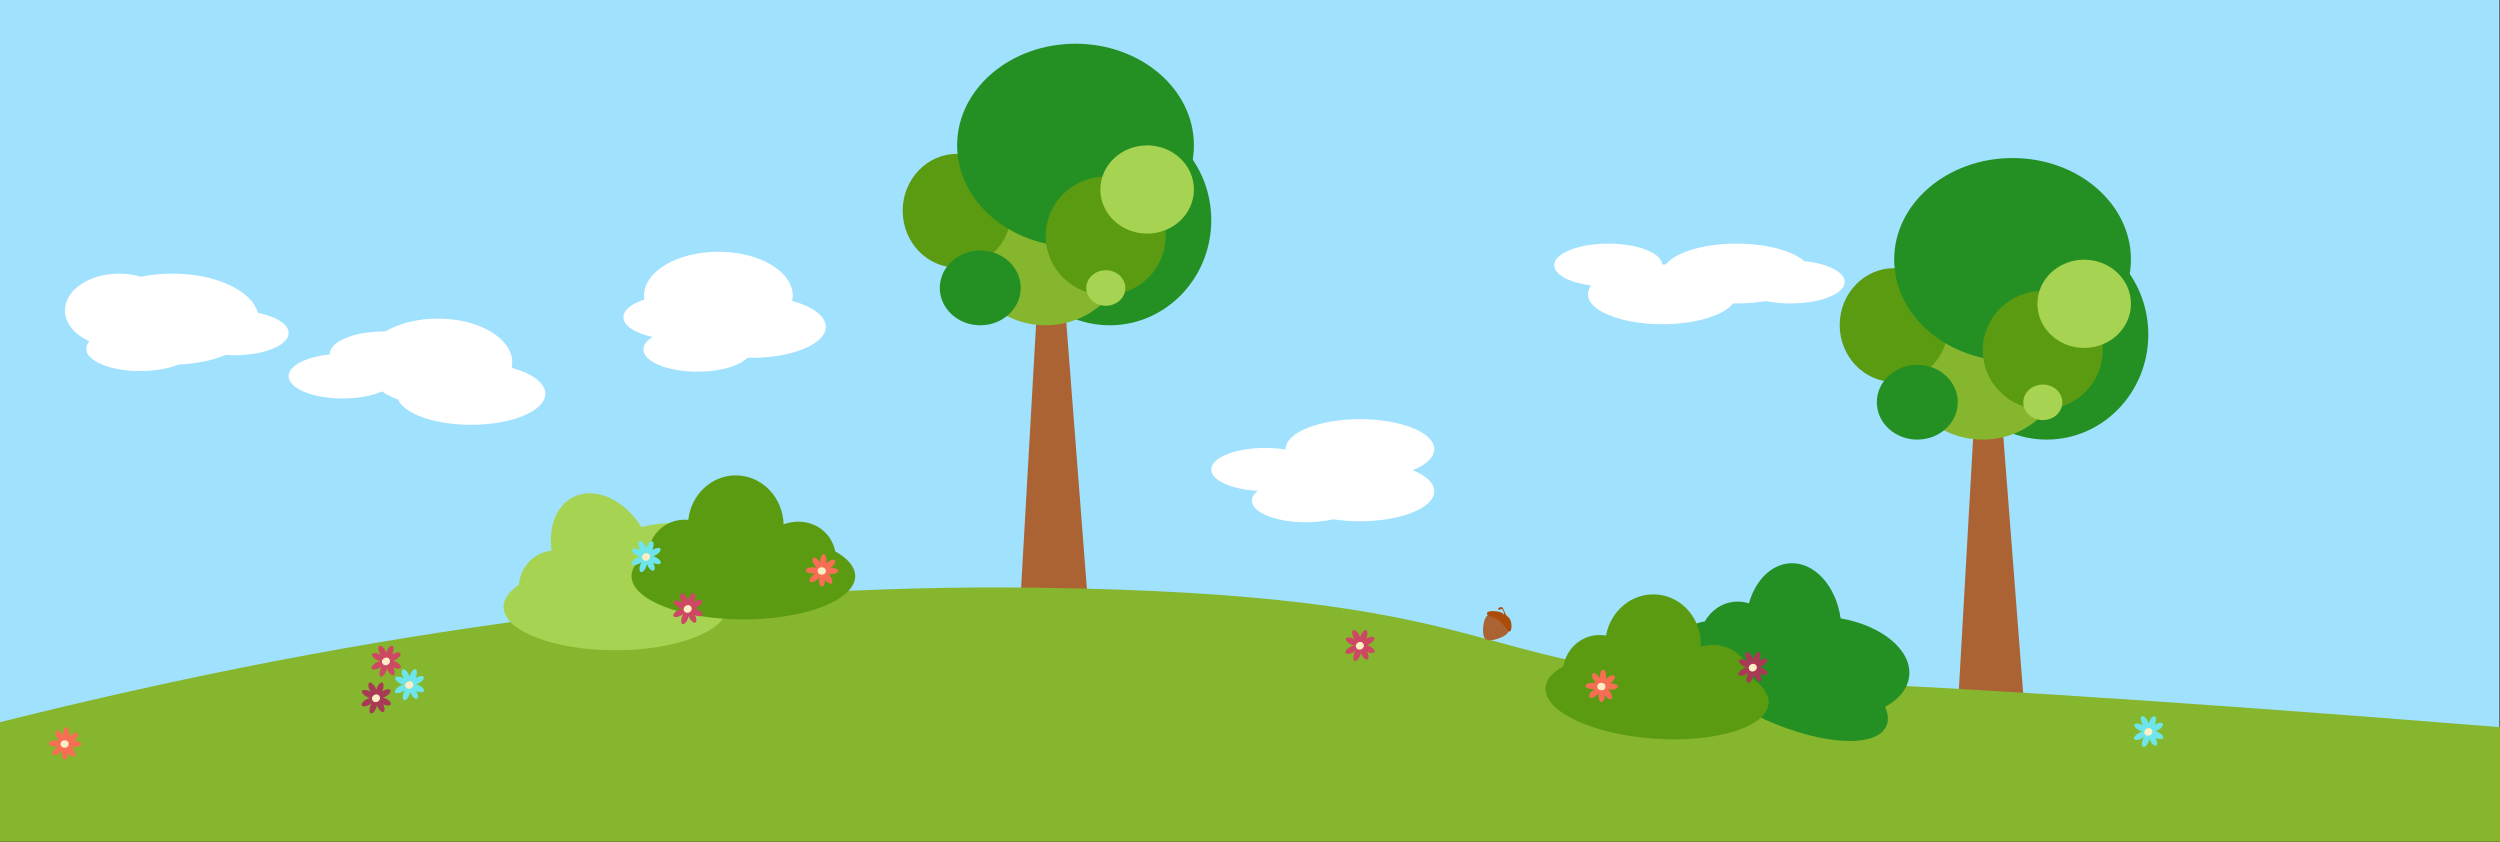 <svg class="scene" viewBox="0 0 4002 1348">
  <rect x="0" y="0" width="4002" height="1348" fill="#333333" stroke="none"/>
  <g id="scene" fill="none" fillRule="evenodd">
    <g id="sky">
      <path id="skybg" fill="#A0E1FE" d="M0 0h4001v1189H0z"/>
      <g id="cloud1" fill="#FFF">
        <g>
          <path d="M285.753 583.526c28.363-1.045 54.364-6.615 75.43-15.352 4.657.32 9.44.486 14.317.486 47.773 0 86.5-15.954 86.5-35.635 0-14.192-20.14-26.447-49.29-32.178C403.47 465.347 345.784 438 276 438c-17.822 0-34.855 1.784-50.493 5.03-10.703-3.233-22.547-5.03-35.007-5.03-47.773 0-86.5 26.413-86.5 58.995 0 20.634 15.532 38.793 39.056 49.337-3.273 3.76-5.056 7.81-5.056 12.033 0 19.68 38.727 35.635 86.5 35.635 23.93 0 45.593-4.004 61.253-10.474z"/>
        </g>
      </g>
      <g id="cloud2" fill="#FFF">
        <g>
          <path d="M616.73 530.666C638.272 517.9 668.074 510 701 510c65.722 0 119 31.476 119 70.304 0 2.873-.292 5.706-.86 8.49 32.436 8.868 53.86 24.168 53.86 41.556 0 27.42-53.278 49.65-119 49.65-58.138 0-106.538-17.395-116.934-40.39-9.53-3.594-18.136-7.967-25.56-12.967-15.776 6.928-38.17 11.254-63.006 11.254-47.773 0-86.5-16.005-86.5-35.747 0-16.83 28.14-30.942 66.034-34.742-.023-.334-.034-.67-.034-1.006 0-19.743 38.727-35.748 86.5-35.748.745 0 1.488.004 2.23.012z"/>
        </g>
      </g>
      <g id="cloud3" fill="#FFF">
        <g>
          <path d="M1031.473 479.518c-.313-2.076-.473-4.18-.473-6.303 0-38.78 53.278-70.215 119-70.215 65.722 0 119 31.436 119 70.215 0 2.87-.292 5.7-.86 8.48 32.436 8.856 53.86 24.137 53.86 41.503 0 27.386-53.278 49.587-119 49.587-2.12 0-4.226-.023-6.318-.07-12.85 13.07-43.91 22.285-80.182 22.285-47.773 0-86.5-15.985-86.5-35.702 0-7.358 5.392-14.196 14.635-19.878-27.71-5.95-46.635-17.91-46.635-31.693 0-11.47 13.105-21.677 33.473-28.21z"/>
        </g>
      </g>
      <g id="cloud4" fill="#FFF">
        <g>
          <path d="M2058.007 719.53c-.005-.18-.007-.358-.007-.537 0-26.506 53.278-47.993 119-47.993 65.722 0 119 21.487 119 47.993 0 13.14-13.094 25.047-34.307 33.714 21.213 8.667 34.307 20.573 34.307 33.714 0 26.51-53.278 48-119 48-15.026 0-29.4-1.12-42.638-3.17-12.86 3.03-27.853 4.76-43.862 4.76-47.773 0-86.5-15.45-86.5-34.5 0-5.69 3.454-11.06 9.572-15.79-42.128-2.32-74.572-16.74-74.572-34.18 0-19.05 38.727-34.5 86.5-34.5 11.498 0 22.47.9 32.507 2.52z"/>
        </g>
      </g>
      <g id="cloud5" fill="#FFF">
        <g>
          <path d="M2547.182 457.1c-3.37 4.435-5.182 9.142-5.182 14.02 0 26.443 53.278 47.88 119 47.88 53.078 0 98.04-13.982 113.375-33.292 1.864.035 3.74.053 5.625.053 16.602 0 32.41-1.36 46.766-3.83 11.898 2.46 25.41 3.84 39.734 3.84 47.773 0 86.5-15.41 86.5-34.43 0-16.01-27.48-29.47-64.7-33.32-18.758-16.52-60.196-28.01-108.3-28.01-53.078 0-98.04 13.98-113.375 33.29-1.864-.03-3.74-.05-5.625-.05h-.05c-1.573-18.46-39.676-33.24-86.45-33.24-47.773 0-86.5 15.42-86.5 34.43 0 15.22 24.796 28.13 59.182 32.68z"/>
        </g>
      </g>
    </g>
    <g id="tree1">
      <g transform="translate(1445 70)">
        <path id="Tree-Stump" fill="#AB6333" d="M220.598 325.112L188.985 882h106.65L252.56 325.112z"/>
        <ellipse id="Leaf1" cx="331.418" cy="282.434" fill="#249024" rx="162.582" ry="168.281"/>
        <ellipse id="Leaf2" cx="228.935" cy="327.02" fill="#86B62D" rx="130.274" ry="123.695"/>
        <ellipse id="Leaf3" cx="87.023" cy="267.341" fill="#5B9B12" rx="87.023" ry="91.08"/>
        <ellipse id="Leaf4" cx="276.703" cy="162.556" fill="#249024" rx="189.506" ry="162.556"/>
        <ellipse id="Leaf5" cx="324.991" cy="307.59" fill="#5B9B12" rx="96.056" ry="94.897"/>
        <ellipse id="Leaf6" cx="124.195" cy="390.863" fill="#249024" rx="64.79" ry="59.852"/>
        <ellipse id="Leaf7" cx="391.344" cy="233.338" fill="#A6D452" rx="74.864" ry="70.609"/>
        <ellipse id="Leaf8" cx="325.165" cy="391.036" fill="#A6D452" rx="31.266" ry="28.452"/>
      </g>
    </g>
    <g id="tree1">
      <g transform="translate(2945 253)">
        <path id="Tree-Stump" fill="#AB6333" d="M220.598 325.112L188.985 882h106.65L252.56 325.112z"/>
        <ellipse id="Leaf1" cx="331.418" cy="282.434" fill="#249024" rx="162.582" ry="168.281"/>
        <ellipse id="Leaf2" cx="228.935" cy="327.02" fill="#86B62D" rx="130.274" ry="123.695"/>
        <ellipse id="Leaf3" cx="87.023" cy="267.341" fill="#5B9B12" rx="87.023" ry="91.08"/>
        <ellipse id="Leaf4" cx="276.703" cy="162.556" fill="#249024" rx="189.506" ry="162.556"/>
        <ellipse id="Leaf5" cx="324.991" cy="307.59" fill="#5B9B12" rx="96.056" ry="94.897"/>
        <ellipse id="Leaf6" cx="124.195" cy="390.863" fill="#249024" rx="64.79" ry="59.852"/>
        <ellipse id="Leaf7" cx="391.344" cy="233.338" fill="#A6D452" rx="74.864" ry="70.609"/>
        <ellipse id="Leaf8" cx="325.165" cy="391.036" fill="#A6D452" rx="31.266" ry="28.452"/>
      </g>
    </g>
    <path id="grass" fill="#86B62D" d="M0 1156.05c599.036-149.95 1151.44-221.717 1657.213-215.307 758.66 9.614 687.695 132.164 1112.317 145.292 283.08 8.752 693.904 34.757 1232.47 78.016v183.45H0v-191.45z"/>
    <g id="bush3" fill="#A6D452">
      <g>
        <path d="M1026.917 843.654c64.974-16.385 124.987.088 137.823 39.593 6.303 19.4.137 40.995-15.138 60.903 9.243 8.382 14.36 17.613 14.36 27.308 0 38.36-80.122 69.458-178.96 69.458-98.837 0-178.96-31.097-178.96-69.458 0-12.75 8.85-24.698 24.3-34.968 1.907-19.32 11.888-36.92 28.803-47.084 7.47-4.488 15.585-7.102 23.865-7.985-5.38-37.42 6.956-71.54 34.31-85.48 34.864-17.76 81.906 3.48 109.597 47.72z"/>
      </g>
    </g>
    <g id="bush4" fill="#5B9B12">
      <g>
        <path d="M1337.094 882.68C1357.21 893.892 1369 907.512 1369 922.2c0 38.292-80.14 69.333-179 69.333s-179-31.04-179-69.333c0-13.146 9.446-25.438 25.853-35.913 2.18-18.882 12.115-36.012 28.723-45.992 11.17-6.71 23.776-9.24 36.217-8.064 4.41-40.1 36.778-71.23 76.054-71.23 41.563 0 75.39 34.87 76.535 78.33 23.69-8.57 50.053-4.07 67.37 13.86 8.074 8.36 13.163 18.59 15.342 29.5z"/>
      </g>
    </g>
    <g id="bush2" fill="#249024">
      <g>
        <path d="M2946.458 989.855c66.02 11.46 114.145 50.917 109.803 92.227-2.13 20.287-16.54 37.507-38.6 49.48 5.04 11.418 5.96 21.932 2.02 30.79-15.6 35.043-101.45 30.863-191.74-9.338-90.29-40.2-150.84-101.2-135.24-136.243 5.19-11.64 18.13-18.96 36.42-22.06 9.6-16.87 25.88-28.89 45.47-31.29 8.65-1.06 17.13-.15 25.05 2.41 10.31-36.38 35.46-62.53 66.12-64.13 39.08-2.05 73.41 36.49 80.72 88.17z"/>
      </g>
    </g>
    <g id="bush1" fill="#5B9B12">
      <g>
        <path d="M2802.134 1084.13c19.285 12.588 30.097 26.998 29.072 41.65-2.67 38.2-84.782 63.574-183.4 56.678-98.618-6.896-176.4-43.452-173.728-81.65.917-13.115 11.198-24.718 28.296-34.023 3.49-18.683 14.597-35.08 31.86-43.876 11.61-5.92 24.363-7.56 36.692-5.52 7.196-39.7 41.658-68.49 80.837-65.75 41.462 2.89 72.776 40.03 70.886 83.47 24.23-6.91 50.21-.57 66.23 18.52 7.47 8.9 11.83 19.46 13.25 30.49z"/>
      </g>
    </g>
    <g id="flower1">
      <g transform="translate(1290 887)">
        <path id="leaves1" fill="#F76E54" d="M15.667 30.53c-1.417.3-2.998.47-4.667.47-6.075 0-11-2.24-11-5s4.925-5 11-5c2.49 0 4.788.376 6.632 1.01-1.285-1.084-2.57-2.49-3.728-4.142C10.42 12.89 9.43 7.573 11.69 5.988c2.263-1.583 6.92 1.168 10.406 6.144.35.5.674 1.003.973 1.506-.08-.9-.1-1.843-.07-2.812.21-6.072 2.62-10.916 5.38-10.82 2.76.097 4.82 5.097 4.61 11.168-.06 1.504-.24 2.93-.54 4.228.69-.762 1.46-1.514 2.32-2.232 4.65-3.905 9.86-5.356 11.64-3.24 1.77 2.115-.56 6.995-5.21 10.9-.53.44-1.06.85-1.59 1.227.42-.03.85-.05 1.29-.056 6.07-.1 11.04 2.05 11.09 4.81.05 2.76-4.84 5.09-10.91 5.19-1.85.04-3.59-.14-5.13-.48 1.08 1 2.15 2.22 3.13 3.62 3.48 4.98 4.47 10.3 2.21 11.88-2.24 1.57-6.83-1.11-10.31-6 0 .06-.01.11-.01.17-.21 6.07-2.62 10.92-5.38 10.82-2.76-.09-4.83-5.09-4.62-11.17.04-1.09.15-2.15.32-3.15-.86 1.08-1.91 2.15-3.11 3.16-4.66 3.91-9.87 5.36-11.64 3.24-1.78-2.11.56-6.99 5.21-10.9 1.28-1.07 2.6-1.96 3.88-2.64zm4.025-1.466c1.65-.28 2.993-.02 3.734.865.3.35.483.79.557 1.29.73-.81 1.55-1.25 2.4-1.22.458.01.895.16 1.307.43.195-.63.526-1.12 1-1.45.485-.34 1.08-.48 1.75-.45-.278-.43-.43-.89-.438-1.36-.014-.8.387-1.57 1.112-2.25-.64-.14-1.167-.43-1.54-.87-.518-.62-.686-1.47-.55-2.47-.452.26-.924.4-1.408.38-.762-.03-1.47-.43-2.094-1.12.026 1.42-.365 2.54-1.213 3.14-.79.54-1.85.57-3.06.17.48.56.74 1.17.74 1.81 0 1.15-.86 2.21-2.31 3.06z"/>
        <ellipse id="nectar1" cx="25.5" cy="27" fill="#FEEEC5" rx="6.5" ry="6"/>
      </g>
    </g>
    <g id="flower2">
      <g transform="rotate(-29 2201.385 -1490.847)">
        <path id="leaves2" fill="#6DE5EA" d="M15.667 30.53c-1.417.3-2.998.47-4.667.47-6.075 0-11-2.24-11-5s4.925-5 11-5c2.49 0 4.788.376 6.632 1.01-1.285-1.084-2.57-2.49-3.728-4.142C10.42 12.89 9.43 7.573 11.69 5.988c2.263-1.583 6.92 1.168 10.406 6.144.35.5.674 1.003.973 1.506-.08-.9-.1-1.843-.07-2.812.21-6.072 2.62-10.916 5.38-10.82 2.76.097 4.82 5.097 4.61 11.168-.06 1.504-.24 2.93-.54 4.228.69-.762 1.46-1.514 2.32-2.232 4.65-3.905 9.86-5.356 11.64-3.24 1.77 2.115-.56 6.995-5.21 10.9-.53.44-1.06.85-1.59 1.227.42-.03.85-.05 1.29-.056 6.07-.1 11.04 2.05 11.09 4.81.05 2.76-4.84 5.09-10.91 5.19-1.85.04-3.59-.14-5.13-.48 1.08 1 2.15 2.22 3.13 3.62 3.48 4.98 4.47 10.3 2.21 11.88-2.24 1.57-6.83-1.11-10.31-6 0 .06-.01.11-.01.17-.21 6.07-2.62 10.92-5.38 10.82-2.76-.09-4.83-5.09-4.62-11.17.04-1.09.15-2.15.32-3.15-.86 1.08-1.91 2.15-3.11 3.16-4.66 3.91-9.87 5.36-11.64 3.24-1.78-2.11.56-6.99 5.21-10.9 1.28-1.07 2.6-1.96 3.88-2.64zm4.025-1.466c1.65-.28 2.993-.02 3.734.865.3.35.483.79.557 1.29.73-.81 1.55-1.25 2.4-1.22.458.01.895.16 1.307.43.195-.63.526-1.12 1-1.45.485-.34 1.08-.48 1.75-.45-.278-.43-.43-.89-.438-1.36-.014-.8.387-1.57 1.112-2.25-.64-.14-1.167-.43-1.54-.87-.518-.62-.686-1.47-.55-2.47-.452.26-.924.4-1.408.38-.762-.03-1.47-.43-2.094-1.12.026 1.42-.365 2.54-1.213 3.14-.79.54-1.85.57-3.06.17.48.56.74 1.17.74 1.81 0 1.15-.86 2.21-2.31 3.06z"/>
        <ellipse id="nectar2" cx="25.5" cy="27" fill="#FEEEC5" rx="6.5" ry="6"/>
      </g>
    </g>
    <g id="flower3">
      <g transform="rotate(-29 3047.734 -3628.97)">
        <path id="leaves3" fill="#CD4963" d="M15.667 30.53c-1.417.3-2.998.47-4.667.47-6.075 0-11-2.24-11-5s4.925-5 11-5c2.49 0 4.788.376 6.632 1.01-1.285-1.084-2.57-2.49-3.728-4.142C10.42 12.89 9.43 7.573 11.69 5.988c2.263-1.583 6.92 1.168 10.406 6.144.35.5.674 1.003.973 1.506-.08-.9-.1-1.843-.07-2.812.21-6.072 2.62-10.916 5.38-10.82 2.76.097 4.82 5.097 4.61 11.168-.06 1.504-.24 2.93-.54 4.228.69-.762 1.46-1.514 2.32-2.232 4.65-3.905 9.86-5.356 11.64-3.24 1.77 2.115-.56 6.995-5.21 10.9-.53.44-1.06.85-1.59 1.227.42-.03.85-.05 1.29-.056 6.07-.1 11.04 2.05 11.09 4.81.05 2.76-4.84 5.09-10.91 5.19-1.85.04-3.59-.14-5.13-.48 1.08 1 2.15 2.22 3.13 3.62 3.48 4.98 4.47 10.3 2.21 11.88-2.24 1.57-6.83-1.11-10.31-6 0 .06-.01.11-.01.17-.21 6.07-2.62 10.92-5.38 10.82-2.76-.09-4.83-5.09-4.62-11.17.04-1.09.15-2.15.32-3.15-.86 1.08-1.91 2.15-3.11 3.16-4.66 3.91-9.87 5.36-11.64 3.24-1.78-2.11.56-6.99 5.21-10.9 1.28-1.07 2.6-1.96 3.88-2.64zm4.025-1.466c1.65-.28 2.993-.02 3.734.865.3.35.483.79.557 1.29.73-.81 1.55-1.25 2.4-1.22.458.01.895.16 1.307.43.195-.63.526-1.12 1-1.45.485-.34 1.08-.48 1.75-.45-.278-.43-.43-.89-.438-1.36-.014-.8.387-1.57 1.112-2.25-.64-.14-1.167-.43-1.54-.87-.518-.62-.686-1.47-.55-2.47-.452.26-.924.4-1.408.38-.762-.03-1.47-.43-2.094-1.12.026 1.42-.365 2.54-1.213 3.14-.79.54-1.85.57-3.06.17.48.56.74 1.17.74 1.81 0 1.15-.86 2.21-2.31 3.06z"/>
        <ellipse id="nectar3" cx="25.5" cy="27" fill="#FEEEC5" rx="6.5" ry="6"/>
      </g>
    </g>
    <g id="flower4">
      <g transform="rotate(-29 3429.9 -4827.55)">
        <path id="leaves4" fill="#A83A55" d="M15.667 30.53c-1.417.3-2.998.47-4.667.47-6.075 0-11-2.24-11-5s4.925-5 11-5c2.49 0 4.788.376 6.632 1.01-1.285-1.084-2.57-2.49-3.728-4.142C10.42 12.89 9.43 7.573 11.69 5.988c2.263-1.583 6.92 1.168 10.406 6.144.35.5.674 1.003.973 1.506-.08-.9-.1-1.843-.07-2.812.21-6.072 2.62-10.916 5.38-10.82 2.76.097 4.82 5.097 4.61 11.168-.06 1.504-.24 2.93-.54 4.228.69-.762 1.46-1.514 2.32-2.232 4.65-3.905 9.86-5.356 11.64-3.24 1.77 2.115-.56 6.995-5.21 10.9-.53.44-1.06.85-1.59 1.227.42-.03.85-.05 1.29-.056 6.07-.1 11.04 2.05 11.09 4.81.05 2.76-4.84 5.09-10.91 5.19-1.85.04-3.59-.14-5.13-.48 1.08 1 2.15 2.22 3.13 3.62 3.48 4.98 4.47 10.3 2.21 11.88-2.24 1.57-6.83-1.11-10.31-6 0 .06-.01.11-.01.17-.21 6.07-2.62 10.92-5.38 10.82-2.76-.09-4.83-5.09-4.62-11.17.04-1.09.15-2.15.32-3.15-.86 1.08-1.91 2.15-3.11 3.16-4.66 3.91-9.87 5.36-11.64 3.24-1.78-2.11.56-6.99 5.21-10.9 1.28-1.07 2.6-1.96 3.88-2.64zm4.025-1.466c1.65-.28 2.993-.02 3.734.865.3.35.483.79.557 1.29.73-.81 1.55-1.25 2.4-1.22.458.01.895.16 1.307.43.195-.63.526-1.12 1-1.45.485-.34 1.08-.48 1.75-.45-.278-.43-.43-.89-.438-1.36-.014-.8.387-1.57 1.112-2.25-.64-.14-1.167-.43-1.54-.87-.518-.62-.686-1.47-.55-2.47-.452.26-.924.4-1.408.38-.762-.03-1.47-.43-2.094-1.12.026 1.42-.365 2.54-1.213 3.14-.79.54-1.85.57-3.06.17.48.56.74 1.17.74 1.81 0 1.15-.86 2.21-2.31 3.06z"/>
        <ellipse id="nectar4" cx="25.5" cy="27" fill="#FEEEC5" rx="6.5" ry="6"/>
      </g>
    </g>
    <g id="flower1">
      <g transform="translate(2538 1072)">
        <path id="leaves1" fill="#F76E54" d="M15.667 30.53c-1.417.3-2.998.47-4.667.47-6.075 0-11-2.24-11-5s4.925-5 11-5c2.49 0 4.788.376 6.632 1.01-1.285-1.084-2.57-2.49-3.728-4.142C10.42 12.89 9.43 7.573 11.69 5.988c2.263-1.583 6.92 1.168 10.406 6.144.35.5.674 1.003.973 1.506-.08-.9-.1-1.843-.07-2.812.21-6.072 2.62-10.916 5.38-10.82 2.76.097 4.82 5.097 4.61 11.168-.06 1.504-.24 2.93-.54 4.228.69-.762 1.46-1.514 2.32-2.232 4.65-3.905 9.86-5.356 11.64-3.24 1.77 2.115-.56 6.995-5.21 10.9-.53.44-1.06.85-1.59 1.227.42-.03.85-.05 1.29-.056 6.07-.1 11.04 2.05 11.09 4.81.05 2.76-4.84 5.09-10.91 5.19-1.85.04-3.59-.14-5.13-.48 1.08 1 2.15 2.22 3.13 3.62 3.48 4.98 4.47 10.3 2.21 11.88-2.24 1.57-6.83-1.11-10.31-6 0 .06-.01.11-.01.17-.21 6.07-2.62 10.92-5.38 10.82-2.76-.09-4.83-5.09-4.62-11.17.04-1.09.15-2.15.32-3.15-.86 1.08-1.91 2.15-3.11 3.16-4.66 3.91-9.87 5.36-11.64 3.24-1.78-2.11.56-6.99 5.21-10.9 1.28-1.07 2.6-1.96 3.88-2.64zm4.025-1.466c1.65-.28 2.993-.02 3.734.865.3.35.483.79.557 1.29.73-.81 1.55-1.25 2.4-1.22.458.01.895.16 1.307.43.195-.63.526-1.12 1-1.45.485-.34 1.08-.48 1.75-.45-.278-.43-.43-.89-.438-1.36-.014-.8.387-1.57 1.112-2.25-.64-.14-1.167-.43-1.54-.87-.518-.62-.686-1.47-.55-2.47-.452.26-.924.4-1.408.38-.762-.03-1.47-.43-2.094-1.12.026 1.42-.365 2.54-1.213 3.14-.79.54-1.85.57-3.06.17.48.56.74 1.17.74 1.81 0 1.15-.86 2.21-2.31 3.06z"/>
        <ellipse id="nectar1" cx="25.5" cy="27" fill="#FEEEC5" rx="6.5" ry="6"/>
      </g>
    </g>
    <g id="flower2">
      <g transform="rotate(-29 3945.225 -6000.57)">
        <path id="leaves2" fill="#6DE5EA" d="M15.667 30.53c-1.417.3-2.998.47-4.667.47-6.075 0-11-2.24-11-5s4.925-5 11-5c2.49 0 4.788.376 6.632 1.01-1.285-1.084-2.57-2.49-3.728-4.142C10.42 12.89 9.43 7.573 11.69 5.988c2.263-1.583 6.92 1.168 10.406 6.144.35.5.674 1.003.973 1.506-.08-.9-.1-1.843-.07-2.812.21-6.072 2.62-10.916 5.38-10.82 2.76.097 4.82 5.097 4.61 11.168-.06 1.504-.24 2.93-.54 4.228.69-.762 1.46-1.514 2.32-2.232 4.65-3.905 9.86-5.356 11.64-3.24 1.77 2.115-.56 6.995-5.21 10.9-.53.44-1.06.85-1.59 1.227.42-.03.85-.05 1.29-.056 6.07-.1 11.04 2.05 11.09 4.81.05 2.76-4.84 5.09-10.91 5.19-1.85.04-3.59-.14-5.13-.48 1.08 1 2.15 2.22 3.13 3.62 3.48 4.98 4.47 10.3 2.21 11.88-2.24 1.57-6.83-1.11-10.31-6 0 .06-.01.11-.01.17-.21 6.07-2.62 10.92-5.38 10.82-2.76-.09-4.83-5.09-4.62-11.17.04-1.09.15-2.15.32-3.15-.86 1.08-1.91 2.15-3.11 3.16-4.66 3.91-9.87 5.36-11.64 3.24-1.78-2.11.56-6.99 5.21-10.9 1.28-1.07 2.6-1.96 3.88-2.64zm4.025-1.466c1.65-.28 2.993-.02 3.734.865.3.35.483.79.557 1.29.73-.81 1.55-1.25 2.4-1.22.458.01.895.16 1.307.43.195-.63.526-1.12 1-1.45.485-.34 1.08-.48 1.75-.45-.278-.43-.43-.89-.438-1.36-.014-.8.387-1.57 1.112-2.25-.64-.14-1.167-.43-1.54-.87-.518-.62-.686-1.47-.55-2.47-.452.26-.924.4-1.408.38-.762-.03-1.47-.43-2.094-1.12.026 1.42-.365 2.54-1.213 3.14-.79.54-1.85.57-3.06.17.48.56.74 1.17.74 1.81 0 1.15-.86 2.21-2.31 3.06z"/>
        <ellipse id="nectar2" cx="25.5" cy="27" fill="#FEEEC5" rx="6.5" ry="6"/>
      </g>
    </g>
    <g id="flower3">
      <g transform="rotate(-29 2395.666 -1578.177)">
        <path id="leaves3" fill="#CD4963" d="M15.667 30.53c-1.417.3-2.998.47-4.667.47-6.075 0-11-2.24-11-5s4.925-5 11-5c2.49 0 4.788.376 6.632 1.01-1.285-1.084-2.57-2.49-3.728-4.142C10.42 12.89 9.43 7.573 11.69 5.988c2.263-1.583 6.92 1.168 10.406 6.144.35.5.674 1.003.973 1.506-.08-.9-.1-1.843-.07-2.812.21-6.072 2.62-10.916 5.38-10.82 2.76.097 4.82 5.097 4.61 11.168-.06 1.504-.24 2.93-.54 4.228.69-.762 1.46-1.514 2.32-2.232 4.65-3.905 9.86-5.356 11.64-3.24 1.77 2.115-.56 6.995-5.21 10.9-.53.44-1.06.85-1.59 1.227.42-.03.85-.05 1.29-.056 6.07-.1 11.04 2.05 11.09 4.81.05 2.76-4.84 5.09-10.91 5.19-1.85.04-3.59-.14-5.13-.48 1.08 1 2.15 2.22 3.13 3.62 3.48 4.98 4.47 10.3 2.21 11.88-2.24 1.57-6.83-1.11-10.31-6 0 .06-.01.11-.01.17-.21 6.07-2.62 10.92-5.38 10.82-2.76-.09-4.83-5.09-4.62-11.17.04-1.09.15-2.15.32-3.15-.86 1.08-1.91 2.15-3.11 3.16-4.66 3.91-9.87 5.36-11.64 3.24-1.78-2.11.56-6.99 5.21-10.9 1.28-1.07 2.6-1.96 3.88-2.64zm4.025-1.466c1.65-.28 2.993-.02 3.734.865.3.35.483.79.557 1.29.73-.81 1.55-1.25 2.4-1.22.458.01.895.16 1.307.43.195-.63.526-1.12 1-1.45.485-.34 1.08-.48 1.75-.45-.278-.43-.43-.89-.438-1.36-.014-.8.387-1.57 1.112-2.25-.64-.14-1.167-.43-1.54-.87-.518-.62-.686-1.47-.55-2.47-.452.26-.924.4-1.408.38-.762-.03-1.47-.43-2.094-1.12.026 1.42-.365 2.54-1.213 3.14-.79.54-1.85.57-3.06.17.48.56.74 1.17.74 1.81 0 1.15-.86 2.21-2.31 3.06z"/>
        <ellipse id="nectar3" cx="25.5" cy="27" fill="#FEEEC5" rx="6.5" ry="6"/>
      </g>
    </g>
    <g id="flower1">
      <g transform="translate(78 1164)">
        <path id="leaves1" fill="#F76E54" d="M15.667 30.53c-1.417.3-2.998.47-4.667.47-6.075 0-11-2.24-11-5s4.925-5 11-5c2.49 0 4.788.376 6.632 1.01-1.285-1.084-2.57-2.49-3.728-4.142C10.42 12.89 9.43 7.573 11.69 5.988c2.263-1.583 6.92 1.168 10.406 6.144.35.5.674 1.003.973 1.506-.08-.9-.1-1.843-.07-2.812.21-6.072 2.62-10.916 5.38-10.82 2.76.097 4.82 5.097 4.61 11.168-.06 1.504-.24 2.93-.54 4.228.69-.762 1.46-1.514 2.32-2.232 4.65-3.905 9.86-5.356 11.64-3.24 1.77 2.115-.56 6.995-5.21 10.9-.53.44-1.06.85-1.59 1.227.42-.03.85-.05 1.29-.056 6.07-.1 11.04 2.05 11.09 4.81.05 2.76-4.84 5.09-10.91 5.19-1.85.04-3.59-.14-5.13-.48 1.08 1 2.15 2.22 3.13 3.62 3.48 4.98 4.47 10.3 2.21 11.88-2.24 1.57-6.83-1.11-10.31-6 0 .06-.01.11-.01.17-.21 6.07-2.62 10.92-5.38 10.82-2.76-.09-4.83-5.09-4.62-11.17.04-1.09.15-2.15.32-3.15-.86 1.08-1.91 2.15-3.11 3.16-4.66 3.91-9.87 5.36-11.64 3.24-1.78-2.11.56-6.99 5.21-10.9 1.28-1.07 2.6-1.96 3.88-2.64zm4.025-1.466c1.65-.28 2.993-.02 3.734.865.3.35.483.79.557 1.29.73-.81 1.55-1.25 2.4-1.22.458.01.895.16 1.307.43.195-.63.526-1.12 1-1.45.485-.34 1.08-.48 1.75-.45-.278-.43-.43-.89-.438-1.36-.014-.8.387-1.57 1.112-2.25-.64-.14-1.167-.43-1.54-.87-.518-.62-.686-1.47-.55-2.47-.452.26-.924.4-1.408.38-.762-.03-1.47-.43-2.094-1.12.026 1.42-.365 2.54-1.213 3.14-.79.54-1.85.57-3.06.17.48.56.74 1.17.74 1.81 0 1.15-.86 2.21-2.31 3.06z"/>
        <ellipse id="nectar1" cx="25.5" cy="27" fill="#FEEEC5" rx="6.5" ry="6"/>
      </g>
    </g>
    <g id="flower2">
      <g transform="rotate(-29 2408.223 -655.605)">
        <path id="leaves2" fill="#6DE5EA" d="M15.667 30.53c-1.417.3-2.998.47-4.667.47-6.075 0-11-2.24-11-5s4.925-5 11-5c2.49 0 4.788.376 6.632 1.01-1.285-1.084-2.57-2.49-3.728-4.142C10.42 12.89 9.43 7.573 11.69 5.988c2.263-1.583 6.92 1.168 10.406 6.144.35.5.674 1.003.973 1.506-.08-.9-.1-1.843-.07-2.812.21-6.072 2.62-10.916 5.38-10.82 2.76.097 4.82 5.097 4.61 11.168-.06 1.504-.24 2.93-.54 4.228.69-.762 1.46-1.514 2.32-2.232 4.65-3.905 9.86-5.356 11.64-3.24 1.77 2.115-.56 6.995-5.21 10.9-.53.44-1.06.85-1.59 1.227.42-.03.85-.05 1.29-.056 6.07-.1 11.04 2.05 11.09 4.81.05 2.76-4.84 5.09-10.91 5.19-1.85.04-3.59-.14-5.13-.48 1.08 1 2.15 2.22 3.13 3.62 3.48 4.98 4.47 10.3 2.21 11.88-2.24 1.57-6.83-1.11-10.31-6 0 .06-.01.11-.01.17-.21 6.07-2.62 10.92-5.38 10.82-2.76-.09-4.83-5.09-4.62-11.17.04-1.09.15-2.15.32-3.15-.86 1.08-1.91 2.15-3.11 3.16-4.66 3.91-9.87 5.36-11.64 3.24-1.78-2.11.56-6.99 5.21-10.9 1.28-1.07 2.6-1.96 3.88-2.64zm4.025-1.466c1.65-.28 2.993-.02 3.734.865.3.35.483.79.557 1.29.73-.81 1.55-1.25 2.4-1.22.458.01.895.16 1.307.43.195-.63.526-1.12 1-1.45.485-.34 1.08-.48 1.75-.45-.278-.43-.43-.89-.438-1.36-.014-.8.387-1.57 1.112-2.25-.64-.14-1.167-.43-1.54-.87-.518-.62-.686-1.47-.55-2.47-.452.26-.924.4-1.408.38-.762-.03-1.47-.43-2.094-1.12.026 1.42-.365 2.54-1.213 3.14-.79.54-1.85.57-3.06.17.48.56.74 1.17.74 1.81 0 1.15-.86 2.21-2.31 3.06z"/>
        <ellipse id="nectar2" cx="25.5" cy="27" fill="#FEEEC5" rx="6.5" ry="6"/>
      </g>
    </g>
    <g id="flower3">
      <g transform="rotate(-29 2316.568 -602.366)">
        <path id="leaves3" fill="#CD4963" d="M15.667 30.53c-1.417.3-2.998.47-4.667.47-6.075 0-11-2.24-11-5s4.925-5 11-5c2.49 0 4.788.376 6.632 1.01-1.285-1.084-2.57-2.49-3.728-4.142C10.42 12.89 9.43 7.573 11.69 5.988c2.263-1.583 6.92 1.168 10.406 6.144.35.5.674 1.003.973 1.506-.08-.9-.1-1.843-.07-2.812.21-6.072 2.62-10.916 5.38-10.82 2.76.097 4.82 5.097 4.61 11.168-.06 1.504-.24 2.93-.54 4.228.69-.762 1.46-1.514 2.32-2.232 4.65-3.905 9.86-5.356 11.64-3.24 1.77 2.115-.56 6.995-5.21 10.9-.53.44-1.06.85-1.59 1.227.42-.03.85-.05 1.29-.056 6.07-.1 11.04 2.05 11.09 4.81.05 2.76-4.84 5.09-10.91 5.19-1.85.04-3.59-.14-5.13-.48 1.08 1 2.15 2.22 3.13 3.62 3.48 4.98 4.47 10.3 2.21 11.88-2.24 1.57-6.83-1.11-10.31-6 0 .06-.01.11-.01.17-.21 6.07-2.62 10.92-5.38 10.82-2.76-.09-4.83-5.09-4.62-11.17.04-1.09.15-2.15.32-3.15-.86 1.08-1.91 2.15-3.11 3.16-4.66 3.91-9.87 5.36-11.64 3.24-1.78-2.11.56-6.99 5.21-10.9 1.28-1.07 2.6-1.96 3.88-2.64zm4.025-1.466c1.65-.28 2.993-.02 3.734.865.3.35.483.79.557 1.29.73-.81 1.55-1.25 2.4-1.22.458.01.895.16 1.307.43.195-.63.526-1.12 1-1.45.485-.34 1.08-.48 1.75-.45-.278-.43-.43-.89-.438-1.36-.014-.8.387-1.57 1.112-2.25-.64-.14-1.167-.43-1.54-.87-.518-.62-.686-1.47-.55-2.47-.452.26-.924.4-1.408.38-.762-.03-1.47-.43-2.094-1.12.026 1.42-.365 2.54-1.213 3.14-.79.54-1.85.57-3.06.17.48.56.74 1.17.74 1.81 0 1.15-.86 2.21-2.31 3.06z"/>
        <ellipse id="nectar3" cx="25.5" cy="27" fill="#FEEEC5" rx="6.5" ry="6"/>
      </g>
    </g>
    <g id="flower4">
      <g transform="rotate(-29 2422.636 -541.932)">
        <path id="leaves4" fill="#A83A55" d="M15.667 30.53c-1.417.3-2.998.47-4.667.47-6.075 0-11-2.24-11-5s4.925-5 11-5c2.49 0 4.788.376 6.632 1.01-1.285-1.084-2.57-2.49-3.728-4.142C10.42 12.89 9.43 7.573 11.69 5.988c2.263-1.583 6.92 1.168 10.406 6.144.35.5.674 1.003.973 1.506-.08-.9-.1-1.843-.07-2.812.21-6.072 2.62-10.916 5.38-10.82 2.76.097 4.82 5.097 4.61 11.168-.06 1.504-.24 2.93-.54 4.228.69-.762 1.46-1.514 2.32-2.232 4.65-3.905 9.86-5.356 11.64-3.24 1.77 2.115-.56 6.995-5.21 10.9-.53.44-1.06.85-1.59 1.227.42-.03.85-.05 1.29-.056 6.07-.1 11.04 2.05 11.09 4.81.05 2.76-4.84 5.09-10.91 5.19-1.85.04-3.59-.14-5.13-.48 1.08 1 2.15 2.22 3.13 3.62 3.48 4.98 4.47 10.3 2.21 11.88-2.24 1.57-6.83-1.11-10.31-6 0 .06-.01.11-.01.17-.21 6.07-2.62 10.92-5.38 10.82-2.76-.09-4.83-5.09-4.62-11.17.04-1.09.15-2.15.32-3.15-.86 1.08-1.91 2.15-3.11 3.16-4.66 3.91-9.87 5.36-11.64 3.24-1.78-2.11.56-6.99 5.21-10.9 1.28-1.07 2.6-1.96 3.88-2.64zm4.025-1.466c1.65-.28 2.993-.02 3.734.865.3.35.483.79.557 1.29.73-.81 1.55-1.25 2.4-1.22.458.01.895.16 1.307.43.195-.63.526-1.12 1-1.45.485-.34 1.08-.48 1.75-.45-.278-.43-.43-.89-.438-1.36-.014-.8.387-1.57 1.112-2.25-.64-.14-1.167-.43-1.54-.87-.518-.62-.686-1.47-.55-2.47-.452.26-.924.4-1.408.38-.762-.03-1.47-.43-2.094-1.12.026 1.42-.365 2.54-1.213 3.14-.79.54-1.85.57-3.06.17.48.56.74 1.17.74 1.81 0 1.15-.86 2.21-2.31 3.06z"/>
        <ellipse id="nectar4" cx="25.5" cy="27" fill="#FEEEC5" rx="6.5" ry="6"/>
      </g>
    </g>
    
    <g id="acorn">
      <g>
        <path id="acornbottom" fill="#AB6333" d="M2384.393 984.178c-10.025-1.183-14.154 33.025-6.245 39.102 7.908 6.077 39.43-5.608 37.146-15.356-1.304-5.563-22.582-22.765-30.9-23.746z"/>
        <path id="acorntop" fill="#AB4C09" d="M2380.384 983.004c1.23 3.608 11.54 4.433 19.162 10.27 8.23 6.303 13.863 17.51 16.546 17.823 2.677.312 5.513-8.39 1.766-18.462-.717-1.925-3.235-4.844-7.556-8.755-2.295-6.066-3.993-9.768-5.096-11.105-1.103-1.337-3.07-1.27-5.9.206-1.256 1.48-1.22 2.56.114 3.22 2 1.01 3.276-3.48 5.898-.2 1.75 2.19 2.488 4.85 2.218 7.98-1.386-2.69-5.323-4.48-11.81-5.36-9.73-1.33-16.667.51-15.342 4.39z"/>
      </g>
    </g>
  </g>
</svg>